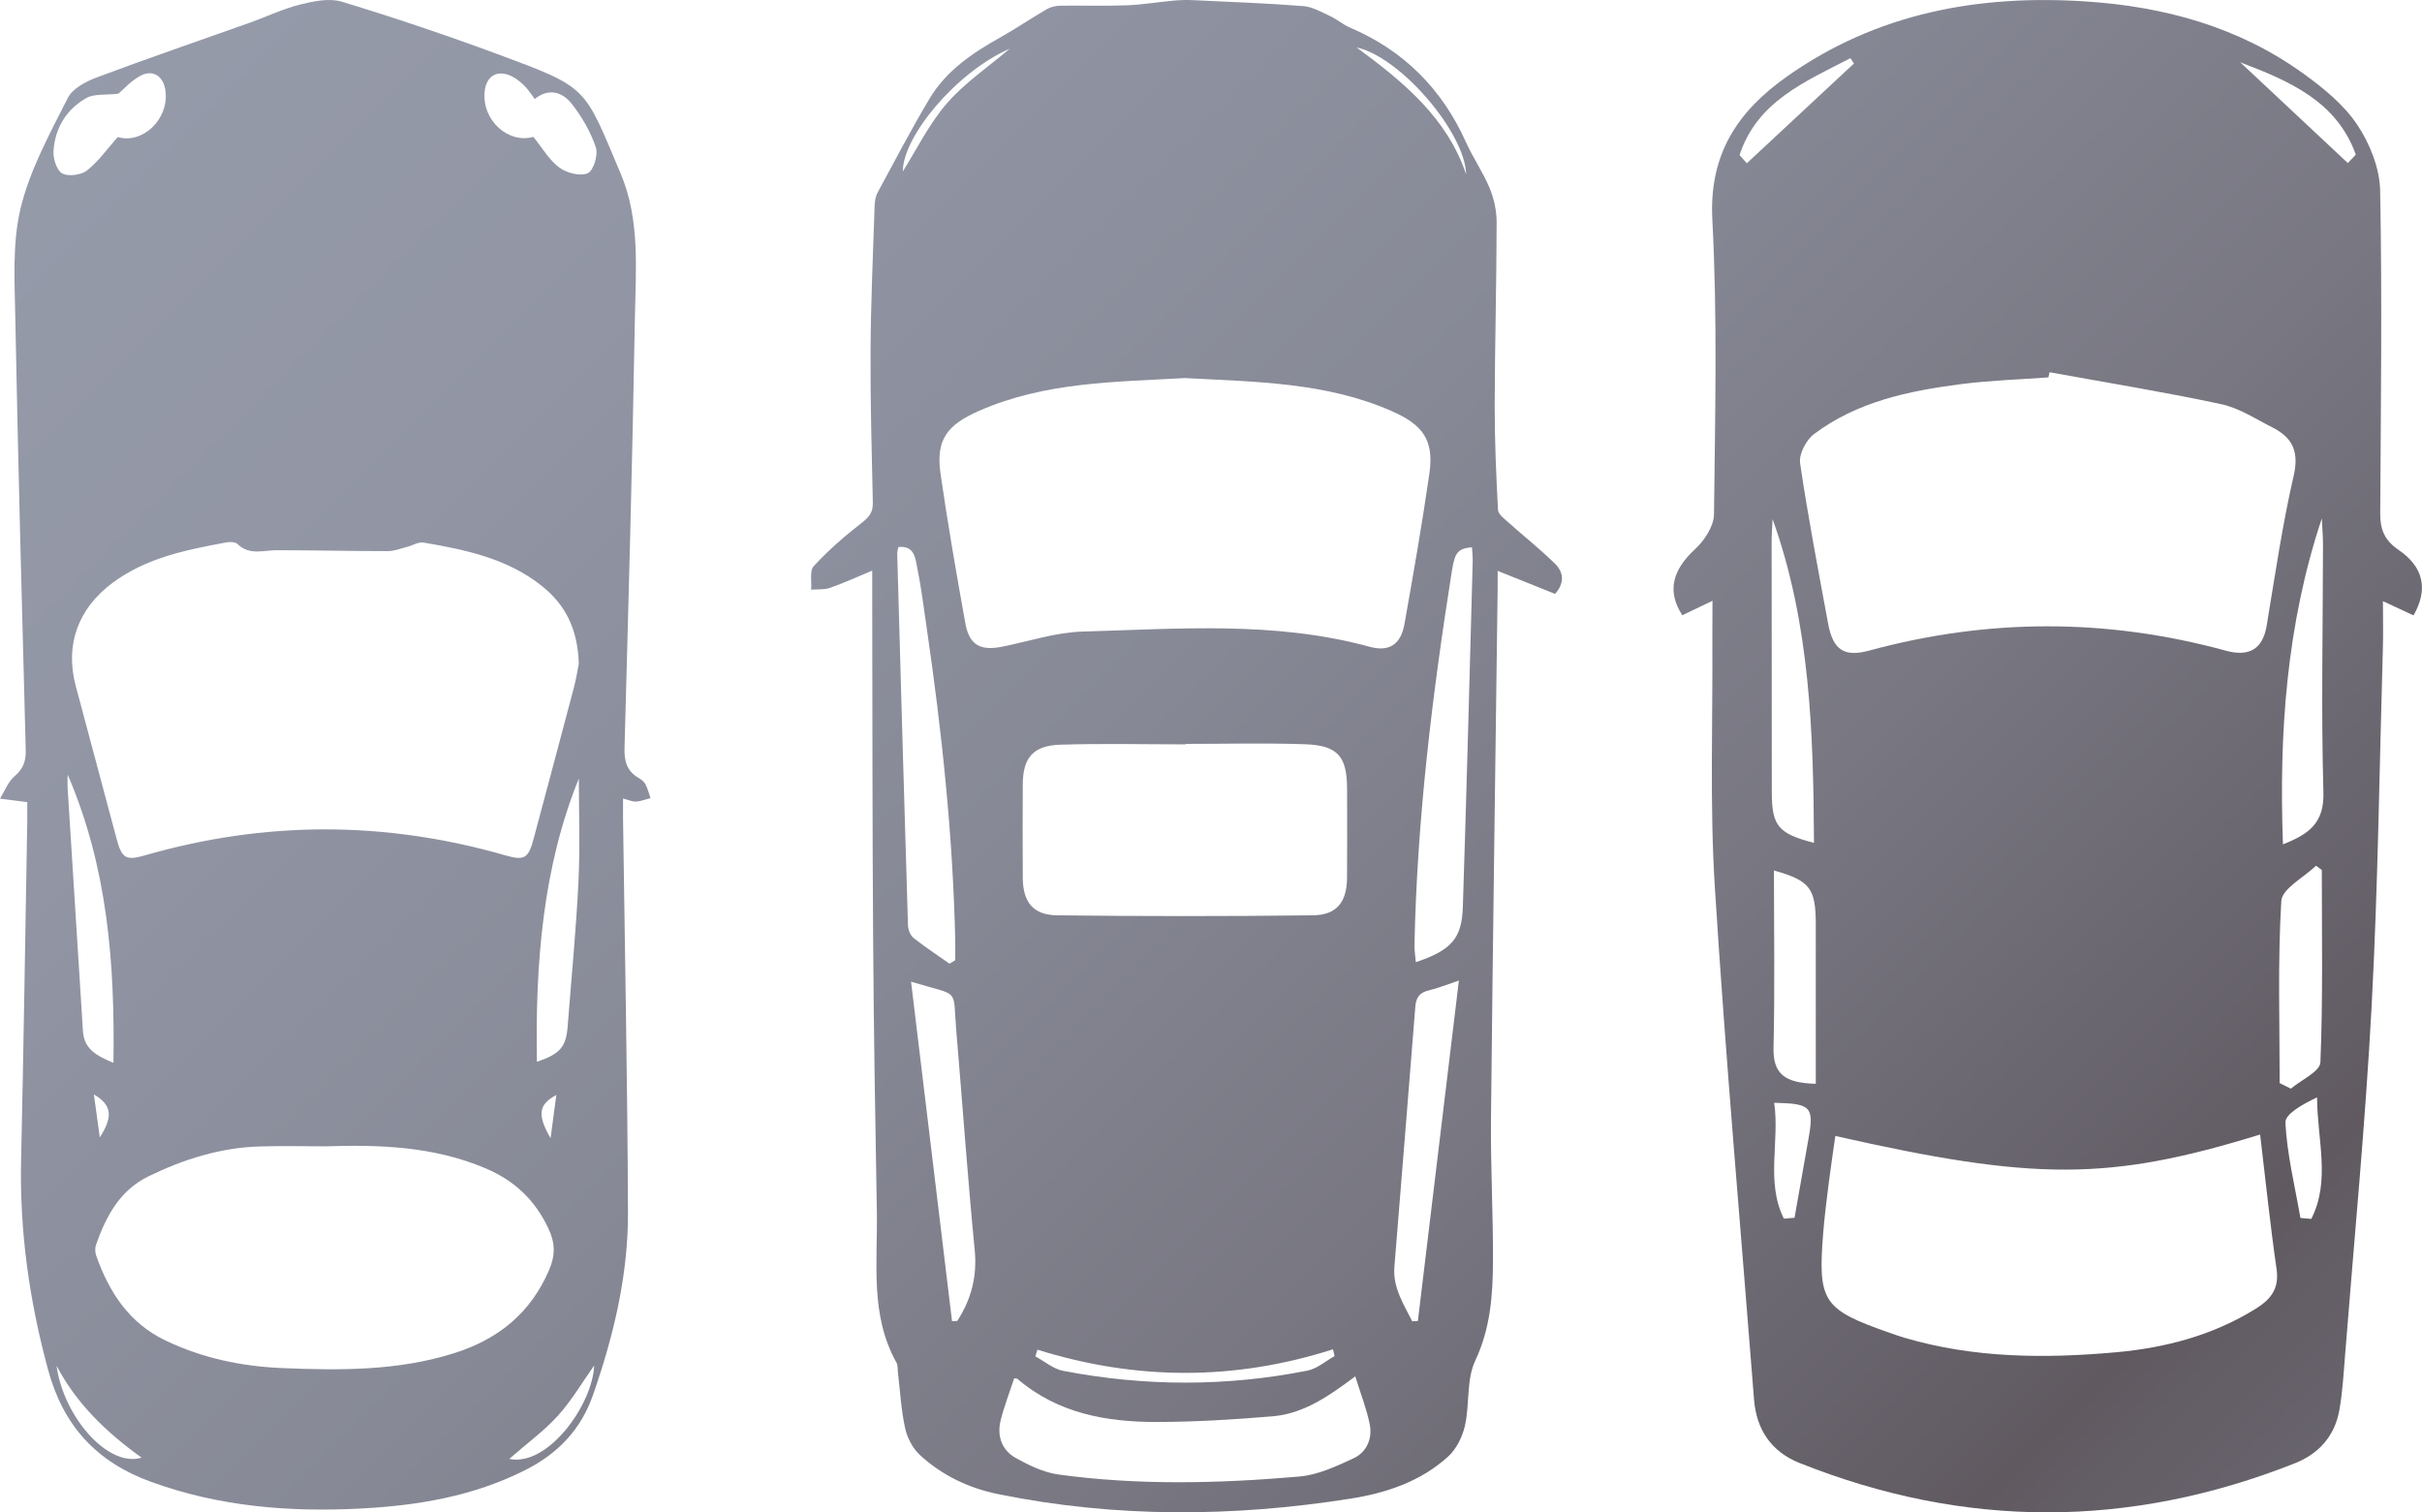 <?xml version="1.0" encoding="utf-8"?>
<!-- Generator: Adobe Illustrator 25.0.0, SVG Export Plug-In . SVG Version: 6.00 Build 0)  -->
<svg version="1.1" id="Layer_1" xmlns="http://www.w3.org/2000/svg" xmlns:xlink="http://www.w3.org/1999/xlink" x="0px" y="0px"
	 viewBox="0 0 574.09 358.53" style="enable-background:new 0 0 574.09 358.53;" xml:space="preserve">
<style type="text/css">
	.st0{fill:url(#SVGID_1_);}
	.st1{fill:url(#SVGID_2_);}
	.st2{fill:url(#SVGID_3_);}
</style>
<g>
	<g>
		<linearGradient id="SVGID_1_" gradientUnits="userSpaceOnUse" x1="-181.46" y1="-277.485" x2="1102.912" y2="1006.887">
			<stop  offset="0" style="stop-color:#999FAF"/>
			<stop  offset="0.165" style="stop-color:#979DAC"/>
			<stop  offset="0.264" style="stop-color:#9195A4"/>
			<stop  offset="0.346" style="stop-color:#878996"/>
			<stop  offset="0.419" style="stop-color:#787782"/>
			<stop  offset="0.484" style="stop-color:#656068"/>
			<stop  offset="0.5" style="stop-color:#605960"/>
			<stop  offset="0.516" style="stop-color:#656068"/>
			<stop  offset="0.581" style="stop-color:#787782"/>
			<stop  offset="0.654" style="stop-color:#878996"/>
			<stop  offset="0.736" style="stop-color:#9195A4"/>
			<stop  offset="0.835" style="stop-color:#979DAC"/>
			<stop  offset="1" style="stop-color:#999FAF"/>
		</linearGradient>
		<path class="st0" d="M368.6,140.8c-4.31-1.73-8.72-3.5-13.61-5.46c0,1.8,0.01,3.03,0,4.27c-0.54,41.87-1.15,83.74-1.58,125.61
			c-0.11,11.32,0.53,22.65,0.47,33.97c-0.04,7.98-0.62,15.79-4.21,23.41c-2.11,4.49-1.29,10.28-2.42,15.34
			c-0.59,2.65-2.02,5.57-3.98,7.36c-6.5,5.91-14.58,8.64-23.14,9.99c-27.89,4.4-55.74,4.58-83.5-1.06c-7-1.42-13.32-4.44-18.56-9.26
			c-1.72-1.58-3.03-4.09-3.53-6.4c-0.95-4.33-1.18-8.82-1.71-13.24c-0.09-0.76,0.02-1.63-0.32-2.25
			c-6.35-11.34-4.45-23.75-4.67-35.86c-0.38-21.5-0.74-43-0.88-64.49c-0.19-27.37-0.16-54.73-0.22-82.1c0-1.52,0-3.04,0-5.35
			c-3.6,1.5-6.75,2.95-10.01,4.09c-1.37,0.48-2.97,0.3-4.46,0.43c0.16-1.9-0.41-4.48,0.61-5.58c3.41-3.7,7.24-7.06,11.23-10.15
			c1.78-1.37,2.83-2.5,2.78-4.84c-0.27-12.06-0.6-24.13-0.54-36.2c0.06-11.32,0.58-22.64,0.95-33.95c0.04-1.12,0.16-2.37,0.67-3.33
			c4.04-7.49,7.99-15.03,12.34-22.34c3.96-6.64,10.2-10.86,16.84-14.57c3.74-2.09,7.28-4.52,10.99-6.67
			c0.93-0.54,2.15-0.8,3.24-0.82c5.22-0.08,10.44,0.11,15.65-0.09c3.76-0.14,7.49-0.78,11.24-1.12c1.51-0.14,3.05-0.18,4.57-0.1
			c8.71,0.41,17.43,0.73,26.11,1.41c2.18,0.17,4.32,1.44,6.39,2.4c1.6,0.74,2.97,1.97,4.58,2.66c12.79,5.43,21.87,14.55,27.56,27.2
			c1.66,3.7,4.03,7.09,5.58,10.82c1.04,2.51,1.69,5.39,1.69,8.1c-0.02,14.49-0.43,28.97-0.46,43.46c-0.02,8.27,0.35,16.54,0.78,24.8
			c0.05,1.03,1.48,2.08,2.44,2.94c3.67,3.29,7.56,6.36,11.07,9.81C370.51,135.52,371.03,138.05,368.6,140.8z M280.82,89.63
			c-16.23,0.94-32.98,0.85-48.7,7.75c-7.64,3.35-10.35,6.84-9.18,14.95c1.7,11.82,3.75,23.6,5.86,35.36
			c0.94,5.24,3.52,6.66,8.77,5.62c6.36-1.27,12.7-3.4,19.09-3.58c22.72-0.64,45.56-2.53,67.97,3.6c4.65,1.28,7.4-0.55,8.26-5.33
			c2.12-11.89,4.2-23.79,5.92-35.74c1.14-7.94-1.56-11.55-8.89-14.78C314.33,90.61,297.72,90.54,280.82,89.63z M281.04,176.36
			c0,0.04-0.01,0.07-0.01,0.11c-9.91,0-19.83-0.24-29.73,0.08c-6.44,0.21-8.84,3.12-8.87,9.43c-0.04,7.38-0.05,14.75,0,22.13
			c0.04,5.73,2.41,8.82,8.14,8.89c20.2,0.24,40.41,0.24,60.62,0c5.71-0.07,8.06-3.17,8.1-8.93c0.05-6.99,0.02-13.99,0.01-20.98
			c-0.01-7.79-2.18-10.39-10.06-10.65C299.86,176.12,290.45,176.36,281.04,176.36z M240.4,326.77c-1.08,3.27-2.37,6.57-3.22,9.98
			c-0.91,3.69,0.28,7.06,3.58,8.9c3.16,1.76,6.65,3.45,10.17,3.93c18.99,2.6,38.07,2.12,57.09,0.47c4.38-0.38,8.74-2.43,12.82-4.32
			c3.11-1.44,4.51-4.68,3.83-8.06c-0.75-3.74-2.19-7.35-3.43-11.36c-6.29,4.7-12.23,8.84-19.57,9.46
			c-9.11,0.77-18.26,1.33-27.4,1.35c-12.02,0.03-23.58-2.04-33.14-10.25C241.05,326.81,240.89,326.84,240.4,326.77z M225.06,228.47
			c0.45-0.27,0.91-0.55,1.36-0.82c0-1.58,0.03-3.16,0-4.73c-0.55-24.83-3.17-49.48-6.76-74.03c-0.7-4.78-1.28-9.59-2.25-14.31
			c-0.45-2.23-0.63-5.29-4.46-4.89c-0.12,0.64-0.3,1.13-0.28,1.62c0.82,29.36,1.65,58.73,2.55,88.09c0.03,1.02,0.56,2.36,1.32,2.97
			C219.27,224.52,222.2,226.45,225.06,228.47z M335.6,228.11c8.39-2.83,10.9-5.59,11.14-13.06c0.89-27.32,1.59-54.65,2.34-81.98
			c0.03-1.11-0.12-2.22-0.18-3.34c-3.23,0.31-4.05,1.19-4.71,5.33c-4.69,29.53-8.31,59.18-8.92,89.12
			C335.26,225.37,335.47,226.56,335.6,228.11z M215.95,232.74c3.29,27.24,6.5,53.86,9.71,80.49c0.41-0.02,0.83-0.04,1.24-0.06
			c3.29-5.09,4.75-10.47,4.14-16.77c-1.69-17.35-2.9-34.75-4.38-52.13C225.77,233.89,227.81,236.35,215.95,232.74z M334.74,313.25
			c0.45-0.02,0.9-0.05,1.34-0.07c3.21-26.65,6.42-53.3,9.72-80.71c-3.04,1.01-5.03,1.84-7.1,2.32c-2.21,0.51-3.06,1.66-3.23,3.92
			c-1.6,20.56-3.32,41.11-4.96,61.66C330.12,305.29,332.72,309.18,334.74,313.25z M245.9,319.98c-0.16,0.53-0.33,1.05-0.49,1.58
			c2.18,1.18,4.24,2.98,6.56,3.43c19.3,3.72,38.66,3.77,57.96-0.05c2.27-0.45,4.28-2.26,6.41-3.44c-0.13-0.54-0.25-1.07-0.38-1.61
			C292.58,327.38,269.23,327.27,245.9,319.98z M239.34,11.54c-12.62,5.52-25.32,20.73-25.35,29.1c3.32-5.25,6.23-11.28,10.48-16.17
			C228.74,19.57,234.33,15.81,239.34,11.54z M347.52,41.32c-0.25-9.88-15.56-27.83-25.98-30.08
			C332.98,19.63,343.04,28.09,347.52,41.32z"/>
	</g>
	<linearGradient id="SVGID_2_" gradientUnits="userSpaceOnUse" x1="-77.584" y1="-381.361" x2="1206.788" y2="903.011">
		<stop  offset="0" style="stop-color:#999FAF"/>
		<stop  offset="0.165" style="stop-color:#979DAC"/>
		<stop  offset="0.264" style="stop-color:#9195A4"/>
		<stop  offset="0.346" style="stop-color:#878996"/>
		<stop  offset="0.419" style="stop-color:#787782"/>
		<stop  offset="0.484" style="stop-color:#656068"/>
		<stop  offset="0.5" style="stop-color:#605960"/>
		<stop  offset="0.516" style="stop-color:#656068"/>
		<stop  offset="0.581" style="stop-color:#787782"/>
		<stop  offset="0.654" style="stop-color:#878996"/>
		<stop  offset="0.736" style="stop-color:#9195A4"/>
		<stop  offset="0.835" style="stop-color:#979DAC"/>
		<stop  offset="1" style="stop-color:#999FAF"/>
	</linearGradient>
	<path class="st1" d="M405.91,142.44c-2.96,1.42-5.08,2.43-7.15,3.42c-3.71-5.68-2.31-10.75,2.97-15.61
		c2.24-2.06,4.51-5.49,4.54-8.32c0.26-23.27,0.84-46.6-0.39-69.82c-0.83-15.57,6.02-25.71,17.63-33.93
		c21.3-15.09,45.41-19.51,70.9-17.84c18.6,1.22,36.22,6.03,51.55,17.1c4.75,3.42,9.58,7.36,12.78,12.13
		c2.99,4.47,5.33,10.33,5.43,15.63c0.49,25.51,0.16,51.04,0.02,76.56c-0.02,3.77,1.02,6.35,4.36,8.62c6,4.07,7.02,9.45,3.53,15.51
		c-2.12-0.99-4.28-1.99-7.25-3.37c0,3.9,0.09,7.44-0.01,10.98c-0.82,28.36-1.16,56.74-2.67,85.07c-1.48,27.71-4.14,55.35-6.32,83.02
		c-0.34,4.27-0.58,8.58-1.34,12.78c-1.1,6.09-4.86,10.3-10.56,12.55c-39.13,15.49-78.3,15.53-117.4-0.09
		c-6.64-2.65-10.2-7.85-10.77-15.06c-3.15-40.49-6.75-80.95-9.29-121.48c-1.22-19.54-0.46-39.21-0.59-58.83
		C405.89,148.69,405.91,145.92,405.91,142.44z M485.82,88.25c-0.1,0.41-0.2,0.81-0.29,1.22c-6.91,0.51-13.86,0.71-20.72,1.6
		c-12.39,1.6-24.62,4.14-34.88,11.88c-1.84,1.39-3.56,4.73-3.25,6.86c1.86,12.7,4.3,25.31,6.62,37.93c1.16,6.31,3.74,8.13,9.79,6.49
		c28.19-7.66,56.33-7.67,84.5,0.03c5.25,1.44,8.71-0.09,9.69-5.97c1.98-11.86,3.69-23.79,6.39-35.49c1.33-5.75-0.28-9.05-5.01-11.45
		c-3.99-2.02-7.92-4.63-12.18-5.54C513,92.93,499.38,90.72,485.82,88.25z M535.72,268.97c-35.74,11.03-53.42,11.04-100.69,0.34
		c-0.54,3.81-1.11,7.6-1.59,11.4c-0.48,3.84-0.97,7.68-1.28,11.54c-1.31,16.39-0.09,18.19,15.77,23.74c1.15,0.4,2.3,0.81,3.48,1.16
		c16.51,4.87,33.41,4.96,50.29,3.43c11.6-1.05,22.83-4.01,32.94-10.28c3.59-2.23,5.65-4.76,4.98-9.42
		C538.11,290.42,537.03,279.9,535.72,268.97z M420.16,123.07c-0.08,1.8-0.23,3.6-0.23,5.39c0,19.75,0.01,39.51,0.04,59.26
		c0.01,8.11,1.5,9.9,10,12.1C429.83,173.83,429.08,147.95,420.16,123.07z M541.13,200.18c6.1-2.41,9.8-4.99,9.59-12.35
		c-0.55-19.53-0.12-39.1-0.1-58.65c0-2.09-0.18-4.18-0.28-6.27C541.99,148.01,540.17,173.65,541.13,200.18z M430.4,256.94
		c0-12.67,0-25.2,0-37.72c0-8.67-1.38-10.43-9.92-12.85c0,13.99,0.23,28.01-0.1,42.02C420.24,254.53,422.97,256.77,430.4,256.94z
		 M540.35,256.78c0.89,0.44,1.77,0.88,2.66,1.32c2.44-2.07,6.91-4.07,7-6.24c0.62-15.18,0.33-30.4,0.33-45.61
		c-0.46-0.34-0.91-0.67-1.37-1.01c-2.87,2.78-8.05,5.43-8.23,8.37C539.88,227.96,540.35,242.39,540.35,256.78z M545.27,288.75
		c0.86,0.08,1.72,0.15,2.57,0.23c4.64-9.03,1.4-18.8,1.38-28.83c-3.33,1.6-7.61,3.92-7.51,6.02
		C542.1,273.73,543.97,281.23,545.27,288.75z M422.83,288.91c0.84-0.07,1.69-0.13,2.53-0.2c1.09-6.17,2.16-12.34,3.27-18.51
		c1.4-7.8,0.76-8.57-8.09-8.75C421.87,270.61,418.49,280.18,422.83,288.91z M439.44,15.06c-0.27-0.43-0.55-0.85-0.82-1.28
		c-10.63,5.55-22.09,10.17-26.29,22.98c0.57,0.65,1.14,1.3,1.72,1.95C422.51,30.83,430.97,22.94,439.44,15.06z M556.51,38.66
		c0.63-0.67,1.26-1.34,1.89-2c-4.54-12.68-15.79-17.47-27.38-21.88C539.52,22.73,548.01,30.7,556.51,38.66z"/>
	<g>
		<linearGradient id="SVGID_3_" gradientUnits="userSpaceOnUse" x1="-280.981" y1="-177.964" x2="1003.391" y2="1106.408">
			<stop  offset="0" style="stop-color:#999FAF"/>
			<stop  offset="0.165" style="stop-color:#979DAC"/>
			<stop  offset="0.264" style="stop-color:#9195A4"/>
			<stop  offset="0.346" style="stop-color:#878996"/>
			<stop  offset="0.419" style="stop-color:#787782"/>
			<stop  offset="0.484" style="stop-color:#656068"/>
			<stop  offset="0.5" style="stop-color:#605960"/>
			<stop  offset="0.516" style="stop-color:#656068"/>
			<stop  offset="0.581" style="stop-color:#787782"/>
			<stop  offset="0.654" style="stop-color:#878996"/>
			<stop  offset="0.736" style="stop-color:#9195A4"/>
			<stop  offset="0.835" style="stop-color:#979DAC"/>
			<stop  offset="1" style="stop-color:#999FAF"/>
		</linearGradient>
		<path class="st2" d="M6.46,190.17c-2.49-0.32-4.47-0.58-6.46-0.83c1.12-1.8,1.9-3.98,3.43-5.29c2.07-1.76,2.74-3.57,2.67-6.21
			c-0.91-34.1-1.82-68.2-2.47-102.31C3.47,66.77,2.88,57.67,4.9,49.3c2.2-9.09,6.92-17.64,11.18-26.1c1.14-2.27,4.4-3.93,7.05-4.92
			c12.01-4.5,24.14-8.64,36.22-12.95c3.94-1.41,7.76-3.26,11.8-4.26c3.19-0.79,6.93-1.57,9.9-0.66c12.39,3.77,24.68,7.91,36.82,12.4
			c21.85,8.1,20.43,7.58,29.22,28.28c4.67,10.99,3.6,22.79,3.4,34.3c-0.58,33.98-1.53,67.95-2.46,101.92
			c-0.08,3.09,0.5,5.44,3.23,7.05c0.65,0.38,1.36,0.88,1.7,1.51c0.56,1.03,0.83,2.22,1.23,3.34c-1.13,0.29-2.24,0.74-3.38,0.83
			c-0.83,0.06-1.69-0.36-3.13-0.72c0,1.78-0.02,3.35,0,4.93c0.42,31.06,1.05,62.11,1.17,93.17c0.06,14.87-3.39,29.24-8.28,43.27
			c-2.88,8.26-8.32,13.94-16.14,17.87c-12.23,6.16-25.33,8.36-38.72,9.07c-16.99,0.91-33.73-0.42-49.97-6.34
			c-12.93-4.71-20.77-13.35-24.35-26.57C6.96,308.39,4.62,291.89,5,274.95c0.6-26.73,0.99-53.46,1.46-80.18
			C6.48,193.12,6.46,191.48,6.46,190.17z M137.2,157.32c-0.28-8.15-3.13-13.93-8.8-18.43c-8.22-6.52-18.04-8.55-27.98-10.26
			c-1.22-0.21-2.61,0.69-3.94,1.02c-1.5,0.38-3.02,1.01-4.54,1.01c-8.76,0-17.52-0.21-26.28-0.22c-3.21,0-6.52,1.29-9.35-1.45
			c-0.52-0.5-1.74-0.57-2.56-0.42c-9.52,1.78-18.98,3.6-27.06,9.6c-8.15,6.05-11.36,14.68-8.73,24.49
			c3.23,12.03,6.44,24.07,9.65,36.11c1.25,4.68,2.17,5.33,6.69,4.03c28.49-8.23,56.96-8.22,85.46-0.02c4.59,1.32,5.49,0.7,6.73-3.95
			c3.18-11.91,6.38-23.82,9.52-35.75C136.6,160.88,136.94,158.61,137.2,157.32z M77.16,271.77c-5.22,0-10.44-0.14-15.65,0.03
			c-9.31,0.29-18.02,3.04-26.33,7.09c-6.8,3.32-10.04,9.47-12.42,16.21c-0.27,0.77-0.23,1.8,0.04,2.58
			c3.06,8.66,7.78,15.98,16.42,20.12c8.75,4.19,17.99,6.13,27.65,6.54c13.77,0.58,27.47,0.68,40.84-3.55
			c10.41-3.3,18.07-9.5,22.45-19.71c1.48-3.45,1.46-6.36-0.14-9.77c-3.19-6.8-8.04-11.42-15.01-14.36
			C102.82,271.8,90.04,271.34,77.16,271.77z M16.03,183.63c0,1.12-0.06,2.24,0.01,3.35c1.2,19.16,2.43,38.31,3.62,57.47
			c0.27,4.3,3.27,5.87,7.23,7.52C27.25,228.32,25.48,205.51,16.03,183.63z M137.2,184.59c-8.5,20.92-10.35,43.74-9.93,67.14
			c5.56-1.89,6.92-3.56,7.29-8.48c0.88-11.41,2-22.8,2.55-34.22C137.53,200.62,137.2,192.18,137.2,184.59z M126.42,32.45
			c2.08,2.56,3.72,5.46,6.16,7.28c1.74,1.3,4.98,2.12,6.75,1.33c1.36-0.61,2.5-4.39,1.9-6.14c-1.25-3.7-3.33-7.3-5.77-10.38
			c-2.17-2.73-5.42-3.75-8.7-1.07c-0.89-1.17-1.56-2.26-2.45-3.13c-0.89-0.88-1.91-1.71-3.02-2.26c-3.42-1.67-6.07-0.09-6.42,3.71
			C114.25,28.59,120.53,34.14,126.42,32.45z M28.07,22.21c-3.11,0.37-5.78-0.02-7.62,1.04c-4.78,2.73-7.51,7.25-7.77,12.78
			c-0.08,1.76,0.86,4.52,2.14,5.13c1.53,0.73,4.45,0.32,5.84-0.77c2.7-2.14,4.76-5.1,7.24-7.9c5.83,1.75,12.29-4.21,11.3-11.09
			c-0.49-3.4-3.01-5.04-6-3.39C30.96,19.24,29.17,21.28,28.07,22.21z M120.7,345.88c9.24,1.9,19.78-12.95,20.14-22.15
			c-2.76,3.88-5.29,8.23-8.58,11.88C128.99,339.23,124.95,342.16,120.7,345.88z M13.4,323.78c1.65,12.07,12.18,24.24,20.17,21.8
			C25.11,339.51,18.1,332.71,13.4,323.78z M22.25,259.46c0.51,3.67,0.93,6.74,1.41,10.2C26.82,264.69,26.54,261.98,22.25,259.46z
			 M130.5,269.85c0.51-3.8,0.91-6.84,1.37-10.26C127.61,261.88,127.31,264.29,130.5,269.85z"/>
	</g>
</g>
</svg>
